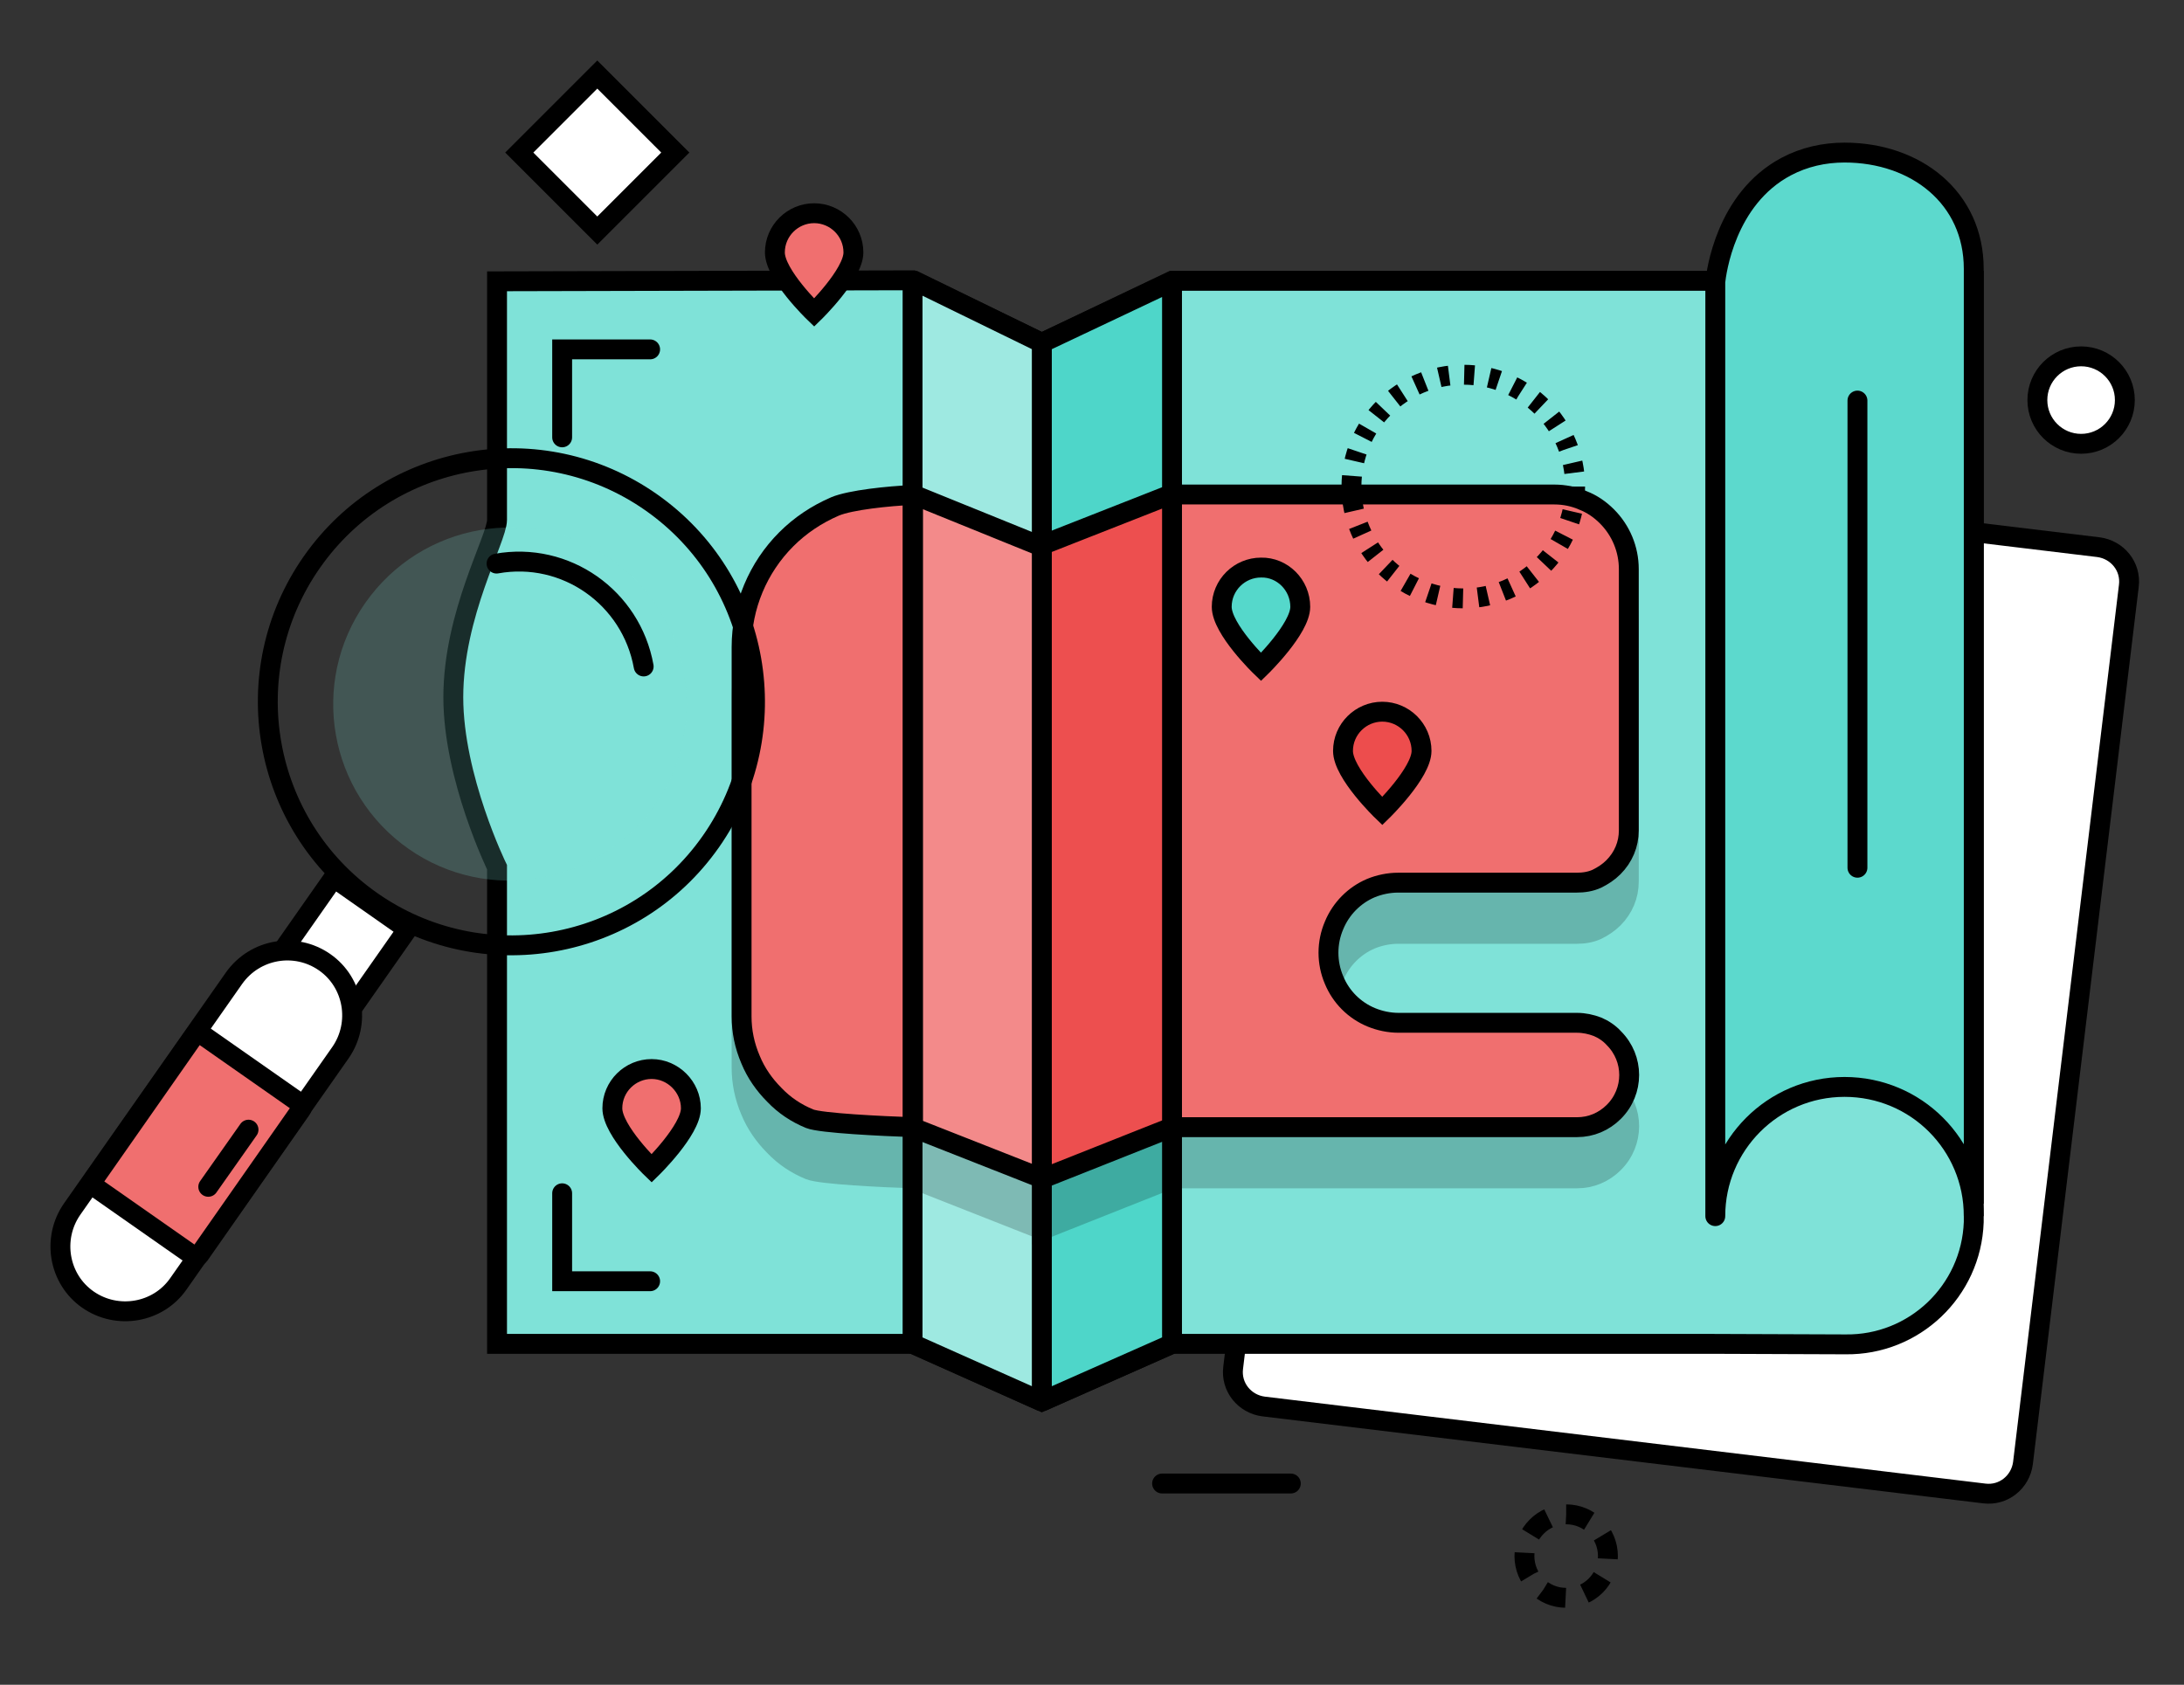 <?xml version="1.0" encoding="utf-8"?>
<!-- Generator: Adobe Illustrator 21.0.2, SVG Export Plug-In . SVG Version: 6.00 Build 0)  -->
<svg version="1.1" id="Layer_1" xmlns="http://www.w3.org/2000/svg" xmlns:xlink="http://www.w3.org/1999/xlink" x="0px" y="0px"
	 viewBox="0 0 439.4 339" style="enable-background:new 0 0 439.4 339;" xml:space="preserve">
<rect x="0" y="0" width="439.4" height="339" fill="#333333" stroke="none"/>
<style type="text/css">
	.st0{fill:#FFFFFF;stroke:#000000;stroke-width:4;stroke-linejoin:round;}
	.st1{fill:#7FE2D8;stroke:#000000;stroke-width:4;stroke-miterlimit:10;}
	.st2{fill:#5CD9CD;stroke:#000000;stroke-width:4;stroke-linejoin:round;}
	.st3{fill:#FFFFFF;stroke:#000000;stroke-width:4;stroke-linecap:round;stroke-miterlimit:10;}
	.st4{fill:#4ED6C9;stroke:#000000;stroke-width:4;stroke-linejoin:bevel;}
	.st5{fill:#9EE9E1;stroke:#000000;stroke-width:4;stroke-linejoin:bevel;}
	.st6{opacity:0.2;}
	.st7{stroke:#000000;stroke-width:4;stroke-miterlimit:10;}
	.st8{fill:#F06F6F;stroke:#000000;stroke-width:4;stroke-linejoin:round;}
	.st9{fill:#ED4F4F;stroke:#000000;stroke-width:4;stroke-linejoin:round;}
	.st10{fill:#F38A8A;stroke:#000000;stroke-width:4;stroke-linejoin:round;}
	.st11{fill:none;stroke:#000000;stroke-width:4;stroke-linecap:round;stroke-miterlimit:10;}
	.st12{opacity:0.2;fill:#7FE2D8;enable-background:new    ;}
	.st13{fill:#F06F6F;stroke:#000000;stroke-width:4;stroke-linecap:round;stroke-linejoin:round;}
	.st14{fill:#55D8CB;stroke:#000000;stroke-width:4;stroke-miterlimit:10;}
	.st15{fill:#F06F6F;stroke:#000000;stroke-width:4;stroke-miterlimit:10;}
	.st16{fill:#ED4D4D;stroke:#000000;stroke-width:4;stroke-miterlimit:10;}
	.st17{fill:none;stroke:#000000;stroke-width:4;stroke-miterlimit:10;stroke-dasharray:2.023,3.035;}
	.st18{fill:#FFFFFF;stroke:#000000;stroke-width:4;stroke-miterlimit:10;}
	.st19{fill:none;stroke:#000000;stroke-width:4;stroke-miterlimit:10;stroke-dasharray:4.91,3.918,9.820258e-03,0,0,0;}
</style>
<title>home_page_illlustrations</title>
<path class="st0" d="M277.1,92.6l145.1,17.5c3.8,0.5,6.6,3.9,6.1,7.8l-21.3,176.5c-0.5,3.8-3.9,6.6-7.8,6.1L254.2,283
	c-3.8-0.5-6.6-3.9-6.1-7.8l21.3-176.5C269.8,94.9,273.3,92.2,277.1,92.6z"/>
<path class="st1" d="M344.1,270.4H235.8l-26.2,11.6l-25.9-11.6H100v-95.9c0,0-8.8-18-8.8-34.2c0-16.8,8.8-31.9,8.8-35.7v-48
	l83.6-0.2L209.6,69l26.2-12.5h117h44.3v189.4c-0.5,13.9-12,24.8-25.8,24.6L344.1,270.4z"/>
<path class="st2" d="M397.1,242.2V54.1c0-14.3-11.6-23.4-26-23.4c-4.1,0-8.1,0.9-11.7,2.8c-12.3,6.5-14.1,21.5-14.3,23.2v188
	c0-14.3,11.6-26,26-26s26,11.6,26,26l0,0"/>
<polyline class="st3" points="373.7,80.6 373.7,106.1 373.7,152.1 373.7,174.6 "/>
<polygon class="st4" points="209.6,113.2 209.6,69 235.8,56.6 235.8,100.9 "/>
<polygon class="st5" points="209.6,69 209.6,113.2 183.6,102.8 183.6,56.3 "/>
<polygon class="st4" points="209.6,282 209.6,236.1 235.8,224 235.8,270.4 "/>
<polygon class="st5" points="209.6,236.4 209.6,282 183.6,270.4 183.6,223.8 "/>
<g class="st6">
	<path class="st7" d="M268.4,196.5c-1.5,3.5-1.5,7.5,0,11c1.4,3.4,4.1,6.1,7.5,7.5c1.7,0.7,3.6,1.1,5.5,1.1h35.9
		c1.4,0,2.8,0.3,4.1,0.8c1.2,0.5,2.4,1.3,3.3,2.3c4.1,4.1,4.1,10.7,0,14.8c-2,2-4.6,3.1-7.4,3.1h-81.6V109.8h77c2,0,4,0.4,5.8,1.2
		c1.8,0.7,3.4,1.8,4.8,3.2c2.8,2.8,4.4,6.6,4.4,10.6v52.6c0,2.8-1.1,5.4-3.1,7.4c-1,1-2.1,1.7-3.3,2.3c-1.3,0.6-2.7,0.8-4.1,0.8
		h-35.9c-1.9,0-3.8,0.4-5.5,1.1C272.5,190.4,269.8,193.1,268.4,196.5L268.4,196.5z"/>
	<polygon class="st7" points="235.8,109.7 235.8,237.1 235.8,237.1 209.6,247.5 209.6,120.3 209.6,120 	"/>
	<path class="st7" d="M209.6,120.3v127.1l-25.9-10.2c-0.5,0,1.2,0,0-0.1V109.9c0.9,0-0.7-0.1,0-0.1L209.6,120.3z"/>
	<path class="st7" d="M183.6,109.9v127.2c-5.9-0.2-18.5-0.8-20.7-1.7c-2.7-1.1-5.1-2.7-7.1-4.8c-2-2-3.7-4.4-4.8-7.1
		c-1.2-2.8-1.8-5.7-1.8-8.7v-74.3c0-8.2,3.3-16,9-21.7c2.8-2.8,6.1-5,9.8-6.6C171.1,110.9,178.8,110.1,183.6,109.9z"/>
</g>
<path class="st8" d="M268.4,186.2c-1.5,3.5-1.5,7.5,0,11c1.4,3.4,4.1,6.1,7.5,7.5c1.7,0.7,3.6,1.1,5.5,1.1h35.9
	c1.4,0,2.8,0.3,4.1,0.8c1.2,0.5,2.4,1.3,3.3,2.3c4.1,4.1,4.1,10.7,0,14.8c-2,2-4.6,3.1-7.4,3.1h-81.6V99.5h77c2,0,4,0.4,5.8,1.2
	c1.8,0.7,3.4,1.8,4.8,3.2c2.8,2.8,4.4,6.6,4.4,10.6v52.6c0,2.8-1.1,5.4-3.1,7.4c-1,1-2.1,1.7-3.3,2.3c-1.3,0.6-2.7,0.8-4.1,0.8
	h-35.9c-1.9,0-3.8,0.4-5.5,1.1C272.5,180.1,269.8,182.8,268.4,186.2L268.4,186.2z"/>
<polygon class="st9" points="235.8,99.4 235.8,226.8 235.8,226.8 209.6,237.2 209.6,110 209.6,109.7 "/>
<path class="st10" d="M209.6,110v127.1l-25.9-10.2c-0.5,0,1.2,0,0-0.1V99.6c0.9,0-0.7-0.1,0-0.1L209.6,110z"/>
<path class="st8" d="M183.6,99.6v127.2c-5.9-0.2-18.5-0.8-20.7-1.7c-2.7-1.1-5.1-2.7-7.1-4.8c-2-2-3.7-4.4-4.8-7.1
	c-1.2-2.8-1.8-5.7-1.8-8.7v-74.3c0-8.2,3.3-16,9-21.7c2.8-2.8,6.1-5,9.8-6.6C171.1,100.6,178.8,99.8,183.6,99.6z"/>
<polyline class="st11" points="113.1,88 113.1,70.3 130.8,70.3 "/>
<polyline class="st11" points="130.8,257.8 113.1,257.8 113.1,240.1 "/>
<ellipse transform="matrix(0.574 -0.819 0.819 0.574 -71.735 144.487)" class="st11" cx="102.9" cy="141.1" rx="49" ry="49"/>
<path class="st12" d="M82.2,170.8c-16.1-11.3-20-33.4-8.7-49.5s33.4-20,49.5-8.7s20,33.4,8.7,49.5c0,0,0,0,0,0
	C120.3,178.1,98.2,182,82.2,170.8z"/>
<rect x="60.3" y="180.1" transform="matrix(0.574 -0.819 0.819 0.574 -125.365 137.427)" class="st3" width="18.1" height="18.1"/>
<path class="st3" d="M65.3,193.6L65.3,193.6c5.9,4.1,7.3,12.3,3.2,18.2l-32.6,46.5c-4.1,5.9-12.3,7.3-18.2,3.2l0,0
	c-5.9-4.1-7.3-12.3-3.2-18.2l32.6-46.5C51.3,190.9,59.4,189.5,65.3,193.6z"/>
<path class="st13" d="M40.4,208l20,14c0.4,0.3,0.5,0.8,0.2,1.2l-20.5,29.3c-0.3,0.4-0.8,0.5-1.2,0.2l-20-14
	c-0.4-0.3-0.5-0.8-0.2-1.2l20.5-29.3C39.5,207.8,40,207.7,40.4,208z"/>
<line class="st11" x1="50" y1="227.3" x2="41.9" y2="238.8"/>
<path class="st11" d="M99.9,113.4c13.9-2.5,27.1,6.8,29.6,20.7c0,0,0,0,0,0"/>
<path class="st14" d="M261.6,122.1c0,4.4-7.9,12.1-7.9,12.1s-7.9-7.6-7.9-12.1c0-4.4,3.6-7.9,7.9-7.9
	C258,114.1,261.6,117.7,261.6,122.1z"/>
<path class="st15" d="M139,223c0,4.4-7.9,12.1-7.9,12.1s-7.9-7.6-7.9-12.1c0-4.4,3.6-7.9,7.9-7.9C135.4,215.1,139,218.7,139,223
	L139,223z"/>
<path class="st15" d="M171.7,50.8c0,4.4-7.9,12.1-7.9,12.1s-7.9-7.6-7.9-12.1c0-4.4,3.6-7.9,7.9-7.9
	C168.1,42.9,171.7,46.4,171.7,50.8z"/>
<path class="st16" d="M286,151.1c0,4.4-7.9,12.1-7.9,12.1s-7.9-7.6-7.9-12.1c0-4.4,3.6-7.9,7.9-7.9C282.4,143.2,286,146.7,286,151.1
	z"/>
<g>
	<circle class="st17" cx="294.4" cy="97.9" r="22.5"/>
</g>
<circle class="st18" cx="418.7" cy="80.5" r="8.8"/>
<rect x="109.1" y="19.6" transform="matrix(0.707 -0.707 0.707 0.707 13.482 93.972)" class="st18" width="22.2" height="22.2"/>
<line class="st11" x1="233.8" y1="298.5" x2="259.7" y2="298.5"/>
<g>
	<path class="st19" d="M315.1,304.7L315.1,304.7c4.7,0,8.4,3.8,8.4,8.4v0c0,4.7-3.8,8.4-8.4,8.4h0c-4.7,0-8.4-3.8-8.4-8.4v0
		C306.7,308.5,310.5,304.7,315.1,304.7z"/>
</g>
</svg>
